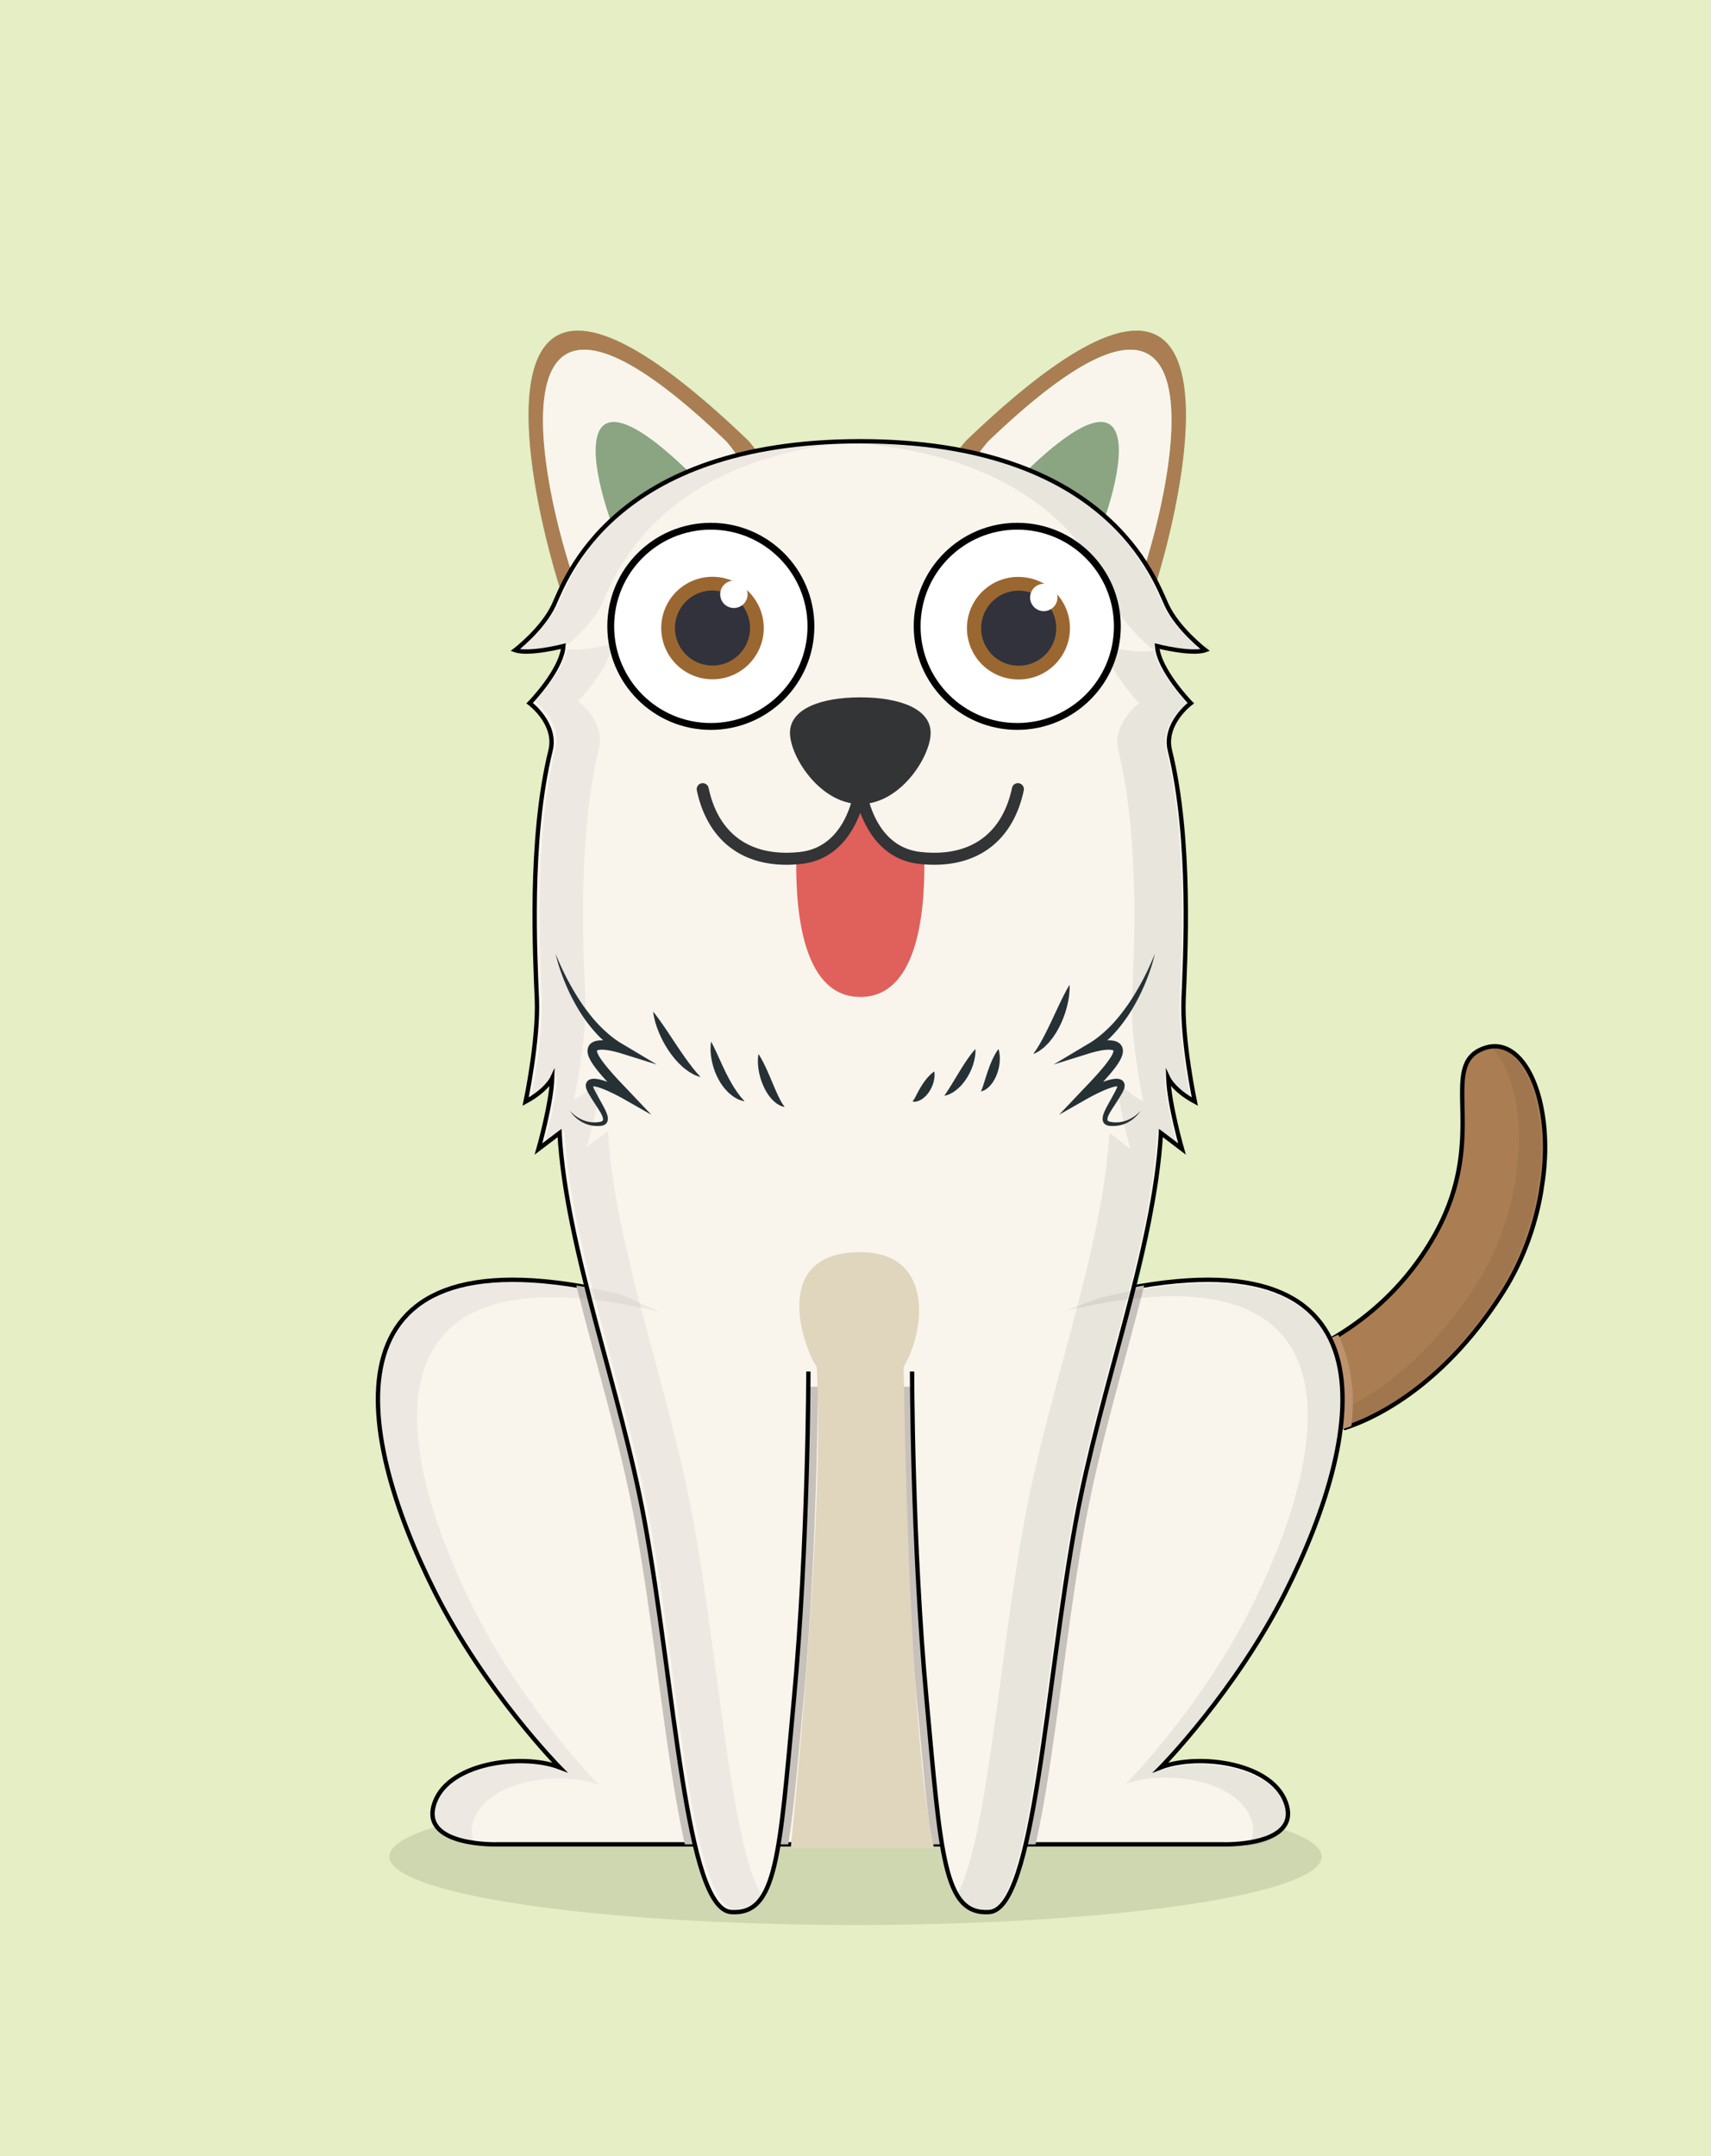 <svg xmlns="http://www.w3.org/2000/svg" xmlns:xlink="http://www.w3.org/1999/xlink" width="200" height="252" viewBox="0 0 200 252"><path fill="#E5EEC4" d="M-21-17h242v286H-21z"/><ellipse opacity=".1" cx="100" cy="217" rx="54.5" ry="8"/><defs><path id="a" d="M-24.943 8.667H223V256.61H-24.943z"/></defs><clipPath id="b"><use xlink:href="#a" overflow="visible"/></clipPath><path clip-path="url(#b)" fill="#7BDF99" d="M173.092 122.675c-3.577 1.638-1.393 6.39-2.456 13.28-.4 2.587-1.257 5.475-3.05 8.614-6.648 11.64-17.85 14.56-17.85 14.56l7.507 7.756c2.67-.835 11.155-4.357 18.436-15.848 2.43-3.837 3.873-8.075 4.521-12.093a.184.184 0 0 0-.012-.009c1.711-9.934-2.032-18.579-7.096-16.26"/><path clip-path="url(#b)" fill="#7BDF99" d="M173.092 122.675c-3.577 1.638-1.393 6.39-2.456 13.28-.4 2.587-1.257 5.475-3.05 8.614-6.648 11.64-17.85 14.56-17.85 14.56l7.507 7.756c2.67-.835 11.155-4.357 18.436-15.848 2.43-3.837 3.873-8.075 4.521-12.093a.184.184 0 0 0-.012-.009c1.711-9.934-2.032-18.579-7.096-16.26m-41.969-50.183c1.991-.406 18.712-53.854-15.633-20.874-1.341 1.555-2.149 3.042-2.546 4.459a43.34 43.34 0 0 0-2.379-1.003c.549-1.15 1.306-2.332 2.357-3.551 38.978-37.427 23.068 18.034 19.25 24.414a32.035 32.035 0 0 0-1.539-3.456c.213.022.388.033.49.011"/><path clip-path="url(#b)" fill="#7BDF99" d="M131.123 72.492c-.103.021-.277.011-.491-.011a33.861 33.861 0 0 0-3.981-6.016c4.831-9.485 9.083-28.272-9.721-8.303a41.017 41.017 0 0 0-3.987-2.086c.397-1.417 1.205-2.904 2.546-4.459 34.346-32.978 17.625 20.469 15.634 20.875"/><g opacity=".3" clip-path="url(#b)"><defs><path id="c" d="M116.931 49.324h13.847v17.142h-13.847z"/></defs><clipPath id="d"><use xlink:href="#c" overflow="visible"/></clipPath><path clip-path="url(#d)" fill="#7BDF99" d="M126.651 66.466c-2.673-3.236-5.961-6.05-9.721-8.303 18.804-19.97 14.552-1.183 9.721 8.303"/></g><path clip-path="url(#b)" fill="#7BDF99" d="M69.285 72.492c-1.991-.406-18.712-53.854 15.633-20.874 1.342 1.555 2.15 3.042 2.545 4.459a43.67 43.67 0 0 1 2.379-1.003c-.548-1.15-1.304-2.332-2.356-3.551C48.51 14.097 64.418 69.558 68.237 75.938a32.035 32.035 0 0 1 1.539-3.456c-.213.021-.388.032-.491.01"/><path clip-path="url(#b)" fill="#7BDF99" d="M69.285 72.492c.103.021.277.011.491-.011a33.752 33.752 0 0 1 3.981-6.016c-4.831-9.485-9.083-28.272 9.721-8.303a40.885 40.885 0 0 1 3.986-2.086c-.396-1.417-1.203-2.904-2.545-4.459-34.346-32.978-17.625 20.469-15.634 20.875"/><g opacity=".3" clip-path="url(#b)"><defs><path id="e" d="M69.63 49.324h13.848v17.142H69.63z"/></defs><clipPath id="f"><use xlink:href="#e" overflow="visible"/></clipPath><path clip-path="url(#f)" fill="#7BDF99" d="M73.757 66.466c2.672-3.236 5.961-6.05 9.72-8.303-18.803-19.97-14.551-1.183-9.72 8.303"/></g><g opacity=".1" clip-path="url(#b)"><defs><path id="g" d="M60.296 51.346h80.663v171.923H60.296z"/></defs><clipPath id="h"><use xlink:href="#g" overflow="visible"/></clipPath><path clip-path="url(#h)" fill="#7BDF99" d="M140.409 75.307c.013.184.042.371.083.561.169-.026.33-.061.466-.109 0-.001-.212-.163-.549-.452m-74.482 0c.971-.831 2.98-2.714 3.957-4.805 1.274-2.733 6.483-18.189 33.285-19.111a75 75 0 0 0-2.541-.045c-29.017 0-34.51 16.34-35.824 19.156-1.315 2.816-4.507 5.256-4.507 5.256 1.596.565 5.633-.468 5.633-.468l-.003.017m14.567 102.232c-2.863-15.604-9.155-31.687-9.935-45.337 0 0-.863.645-2.459 1.864 0 0 1.502-5.258 1.597-8.262 0 0-.658 1.407-3.099 2.723 0 0 1.502-7.136 1.314-11.925-.189-4.788-.979-18.636 1.597-29.107.777-3.158-2.442-5.539-2.442-5.539s3.756-3.85 3.944-6.666c0 0-3.367.857-5.166.577-.59 2.736-3.858 6.089-3.858 6.089s3.219 2.381 2.442 5.539c-2.576 10.472-1.784 24.319-1.596 29.107.188 4.789-1.315 11.925-1.315 11.925 2.442-1.315 3.099-2.723 3.099-2.723-.094 3.004-1.596 8.262-1.596 8.262 1.596-1.22 2.458-1.864 2.458-1.864.78 13.65 7.072 29.732 9.935 45.337 3.557 19.395 4.788 45.351 10.13 45.716 1.391.096 2.437-.309 3.258-1.273-3.864-5.479-5.195-27.474-8.308-44.443"/></g><g opacity=".07" clip-path="url(#b)"><defs><path id="i" d="M155.355 122.303h24.744v44.582h-24.744z"/></defs><clipPath id="j"><use xlink:href="#i" overflow="visible"/></clipPath><path clip-path="url(#j)" fill="#7BDF99" d="M174.161 122.303c2.71 2.393 4.171 8.69 2.977 15.617l.013.008c-.648 4.019-2.091 8.256-4.521 12.091-6.433 10.155-13.804 14.086-17.275 15.44l1.38 1.426c2.67-.835 11.155-4.357 18.436-15.848 2.43-3.837 3.873-8.075 4.521-12.093a.042.042 0 0 0-.014-.009c1.529-8.868-1.292-16.701-5.517-16.632"/></g><path clip-path="url(#b)" fill="#7BDF99" d="M156.441 156.011c-7.113 3.049-12.984 3.493-12.984 3.493l.802 8.557c.573-.326 7.102 1.16 13.707-1.381.489-3.919-.063-7.498-1.525-10.669"/><path clip-path="url(#b)" fill="#7BDF99" d="M135.697 206.57s8.769-8.926 14.576-20.493c9.487-18.892 13.691-43.172-21.689-34.788H72.521c-35.38-8.384-31.176 15.896-21.689 34.788 5.808 11.567 14.577 20.493 14.577 20.493-4.437-1.691-13.419-.546-14.736 4.549-1.221 4.714 7.422 4.454 7.422 4.454h84.916s8.644.26 7.424-4.454c-1.318-5.095-10.302-6.24-14.738-4.549"/><path clip-path="url(#b)" fill="#7BDF99" d="M92.715 162.087v-10.798H72.521a73.326 73.326 0 0 0-5.154-1.035c.721 2.887 1.511 5.828 2.317 8.824 1.669 6.208 3.396 12.626 4.545 18.893 1.057 5.76 1.906 12.087 2.725 18.204 1.091 8.127 2.012 14.653 3.104 19.398h12.079c.562-3.445.979-8.023 1.506-13.794l.28-3.063c1.384-15.003 1.638-31.311 1.684-36.629h-2.892zm35.869-10.798h-20.193v10.798h-2.894c.046 5.318.3 21.626 1.685 36.629l.28 3.056c.526 5.775.944 10.354 1.507 13.802h12.079c1.093-4.745 2.014-11.271 3.104-19.398.82-6.117 1.669-12.444 2.725-18.204 1.15-6.267 2.877-12.685 4.547-18.893.805-2.996 1.596-5.938 2.316-8.824a72.884 72.884 0 0 0-5.156 1.034"/><path clip-path="url(#b)" fill="#7BDF99" d="M94.492 160.304s0 19.999-1.69 38.308c-1.69 18.311-1.992 25.238-7.334 24.873-5.342-.367-6.572-26.323-10.13-45.716-2.862-15.604-9.153-31.689-9.935-45.338 0 0-.862.644-2.458 1.864 0 0 1.502-5.257 1.597-8.261 0 0-.658 1.407-3.1 2.723 0 0 1.503-7.137 1.316-11.925-.189-4.789-.98-18.637 1.595-29.107.777-3.16-2.44-5.539-2.44-5.539s3.755-3.85 3.943-6.668c0 0-4.039 1.035-5.634.472 0 0 3.192-2.442 4.506-5.26 1.315-2.816 6.808-19.154 35.825-19.154s34.511 16.338 35.825 19.154c1.314 2.817 4.508 5.26 4.508 5.26-1.597.563-5.634-.472-5.634-.472.188 2.818 3.942 6.668 3.942 6.668s-3.217 2.379-2.441 5.539c2.576 10.471 1.784 24.318 1.596 29.107-.188 4.788 1.314 11.925 1.314 11.925-2.44-1.315-3.098-2.723-3.098-2.723.094 3.004 1.596 8.261 1.596 8.261-1.596-1.221-2.459-1.864-2.459-1.864-.779 13.648-7.072 29.733-9.934 45.338-3.558 19.393-4.789 45.349-10.131 45.716-5.341.365-5.644-6.563-7.333-24.873-1.69-18.309-1.69-38.308-1.69-38.308"/><defs><path id="k" d="M64.728 70.73c-1.314 2.816-4.506 5.259-4.506 5.259 1.595.563 5.634-.472 5.634-.472-.188 2.818-3.944 6.666-3.944 6.666s3.218 2.381 2.441 5.541c-2.575 10.471-1.784 24.318-1.596 29.107.188 4.788-1.315 11.925-1.315 11.925 2.442-1.314 3.1-2.723 3.1-2.723-.094 3.004-1.597 8.261-1.597 8.261 1.597-1.22 2.458-1.864 2.458-1.864.782 13.648 7.073 29.733 9.935 45.338 3.559 19.393 4.789 45.349 10.13 45.716 5.342.365 5.644-6.563 7.334-24.873 1.69-18.309 1.69-38.308 1.69-38.308h12.121s0 19.999 1.69 38.308c1.69 18.311 1.992 25.238 7.334 24.873 5.342-.367 6.572-26.323 10.129-45.716 2.862-15.604 9.155-31.689 9.935-45.338 0 0 .863.645 2.46 1.864 0 0-1.502-5.257-1.597-8.261 0 0 .657 1.408 3.099 2.723 0 0-1.502-7.137-1.314-11.925.188-4.789.979-18.637-1.596-29.107-.776-3.16 2.441-5.541 2.441-5.541s-3.755-3.848-3.943-6.666c0 0 4.038 1.035 5.634.472 0 0-3.192-2.442-4.507-5.259-1.314-2.817-6.807-19.154-35.825-19.154-29.017 0-34.51 16.337-35.825 19.154"/></defs><clipPath id="l"><use xlink:href="#k" overflow="visible"/></clipPath><path clip-path="url(#l)" fill="#7BDF99" d="M91.407 44.233c-1.016 1.016-5.081 11.178 1.524 13.209 6.605 2.032 7.114-2.031 10.669-.508 3.557 1.524 5.082 1.524 7.114-2.032 2.032-3.557 2.032-12.701-1.016-14.226-3.048-1.525-18.291 3.557-18.291 3.557"/><g opacity=".07" clip-path="url(#l)"><defs><path id="m" d="M97.325 51.575h43.126v171.923H97.325z"/></defs><clipPath id="n"><use xlink:href="#m" overflow="visible"/></clipPath><path clip-path="url(#n)" fill="#7BDF99" d="M140.451 75.989s-3.192-2.442-4.507-5.26c-1.314-2.816-6.806-19.154-35.825-19.154-.958 0-1.888.019-2.794.055 26.579 1.009 31.759 16.377 33.03 19.1 1.314 2.817 4.507 5.26 4.507 5.26-1.597.562-5.634-.472-5.634-.472.188 2.818 3.943 6.666 3.943 6.666s-3.218 2.381-2.441 5.541c2.575 10.471 1.783 24.318 1.597 29.107-.188 4.788 1.315 11.925 1.315 11.925-2.442-1.315-3.098-2.723-3.098-2.723.093 3.004 1.595 8.261 1.595 8.261-1.595-1.221-2.459-1.864-2.459-1.864-.779 13.648-7.072 29.733-9.935 45.337-3.05 16.625-4.39 38.068-8.075 44.086.859 1.223 1.984 1.736 3.533 1.631 5.344-.367 6.573-26.323 10.131-45.717 2.862-15.604 9.155-31.688 9.934-45.337 0 0 .864.644 2.459 1.864 0 0-1.501-5.257-1.595-8.261 0 0 .657 1.407 3.098 2.723 0 0-1.502-7.137-1.313-11.925.187-4.789.978-18.637-1.596-29.107-.778-3.16 2.441-5.541 2.441-5.541s-3.756-3.848-3.944-6.666c-.001 0 4.036 1.033 5.633.471"/></g><defs><path id="o" d="M-24.943 8.667H223V256.61H-24.943z"/></defs><clipPath id="p"><use xlink:href="#o" overflow="visible"/></clipPath><g opacity=".05" clip-path="url(#p)"><defs><path id="q" d="M60.804 51.346h80.664v171.923H60.804z"/></defs><clipPath id="r"><use xlink:href="#q" overflow="visible"/></clipPath><path clip-path="url(#r)" fill="#7BDF99" d="M140.917 75.307c.013.184.042.371.083.561.168-.026.33-.061.467-.109.001-.001-.213-.163-.55-.452m-74.481 0c.97-.831 2.98-2.714 3.956-4.805 1.275-2.733 6.483-18.189 33.285-19.111a74.906 74.906 0 0 0-2.541-.045c-29.018 0-34.511 16.34-35.825 19.156s-4.507 5.256-4.507 5.256c1.596.565 5.633-.468 5.633-.468.001.005-.001.012-.001.017m14.565 102.232c-2.862-15.604-9.154-31.687-9.934-45.337 0 0-.863.645-2.459 1.864 0 0 1.501-5.258 1.596-8.262 0 0-.658 1.407-3.099 2.723 0 0 1.503-7.136 1.315-11.925-.188-4.788-.979-18.636 1.596-29.107.778-3.158-2.441-5.539-2.441-5.539s3.756-3.85 3.943-6.666c0 0-3.366.857-5.167.577-.589 2.736-3.857 6.089-3.857 6.089s3.218 2.381 2.441 5.539c-2.575 10.472-1.784 24.319-1.596 29.107.188 4.789-1.315 11.925-1.315 11.925 2.442-1.315 3.099-2.723 3.099-2.723-.094 3.004-1.596 8.262-1.596 8.262 1.596-1.22 2.46-1.864 2.46-1.864.78 13.65 7.071 29.732 9.934 45.337 3.558 19.395 4.788 45.351 10.13 45.716 1.39.096 2.437-.309 3.258-1.273-3.863-5.479-5.194-27.474-8.308-44.443"/></g><path clip-path="url(#p)" fill="#7BDF99" d="M78.313 153.88c-.319-2.62 8.836-3.315 8.501-7.193-.313-3.642-1.89-8.481-20.125-4.082 1.865 9.641 5.241 20.05 7.564 30.396.121-1.163.401-2.054.905-2.504 2.903-2.591 13.716-5.729 13.2-11.122-.517-5.396-9.726-2.876-10.045-5.495m44.675 0c.319-2.62-8.836-3.315-8.501-7.193.313-3.642 1.889-8.481 20.125-4.082-1.865 9.641-5.241 20.051-7.564 30.396-.122-1.163-.402-2.054-.906-2.504-2.902-2.591-13.715-5.729-13.2-11.122.517-5.396 9.726-2.876 10.046-5.495m-46.641-35.638s.101.119.265.333c.079.107.183.235.287.385.108.148.236.313.362.5.262.365.551.797.858 1.254l.953 1.432c.153.248.331.477.483.72.161.234.326.461.477.688.16.218.314.429.457.635.154.195.297.382.428.562l.38.465c.111.146.222.257.311.355.178.197.277.322.277.322s-.148-.041-.404-.137c-.126-.051-.292-.103-.452-.202-.165-.092-.357-.195-.554-.325-.189-.137-.393-.29-.604-.457-.196-.183-.404-.373-.609-.582-.193-.215-.4-.436-.585-.678-.183-.24-.375-.485-.541-.741-.165-.261-.334-.518-.477-.781a10.71 10.71 0 0 1-.405-.787 11.516 11.516 0 0 1-.574-1.456 9.405 9.405 0 0 1-.272-1.081 4.09 4.09 0 0 1-.061-.424m6.776 3.497s.066.121.17.329c.049.104.118.229.183.373.067.143.152.304.228.479.16.345.344.747.543 1.18l.146.324c.053.107.105.216.155.328.099.224.213.44.318.661.105.223.228.433.33.652.125.2.228.416.344.61.124.188.226.39.345.56.122.169.225.343.335.495.115.141.217.282.31.408.093.127.191.218.264.309.151.173.236.287.236.287s-.13-.027-.359-.101c-.11-.043-.262-.071-.405-.154-.147-.078-.315-.167-.494-.275-.171-.116-.341-.262-.526-.413-.181-.156-.341-.345-.518-.536-.167-.196-.317-.414-.471-.636a11.39 11.39 0 0 1-.398-.706c-.109-.249-.234-.491-.315-.743a6.43 6.43 0 0 1-.233-.74 7.673 7.673 0 0 1-.233-1.347 6.515 6.515 0 0 1-.001-.974c.015-.234.046-.37.046-.37m5.537 1.458s.068.1.171.272c.105.173.243.422.397.717.15.298.317.643.48 1.014.087.184.164.377.249.568.086.191.161.391.249.583.079.197.163.389.244.578.078.192.162.376.239.555.074.185.161.347.233.514.067.17.158.306.224.454.064.149.147.26.209.381l.093.164c.034.045.064.088.092.127.113.158.18.267.18.267s-.113-.02-.314-.086c-.051-.02-.107-.038-.168-.06-.058-.025-.113-.062-.177-.099-.123-.075-.284-.151-.412-.272-.133-.116-.296-.239-.424-.396-.133-.152-.283-.314-.401-.497a4.721 4.721 0 0 1-.354-.572 5.836 5.836 0 0 1-.299-.623 6.958 6.958 0 0 1-.235-.64c-.073-.214-.123-.429-.172-.636a7.005 7.005 0 0 1-.162-1.157 5.707 5.707 0 0 1 .013-.835c.018-.205.045-.321.045-.321m20.548 2.039s.019.082.026.222c.01.137.011.329-.018.549a3.538 3.538 0 0 1-.173.729c-.09.258-.215.52-.367.769-.084.122-.161.244-.256.357a2.648 2.648 0 0 1-.294.321 2.528 2.528 0 0 1-.325.265 1.923 1.923 0 0 1-.657.297c-.102.019-.183.035-.263.026-.151-.012-.224-.037-.224-.037l.134-.168c.04-.04.075-.121.118-.188.043-.063.084-.147.129-.235.047-.08.092-.177.143-.276l.161-.304c.061-.1.113-.219.181-.323.063-.108.131-.223.199-.33.277-.444.604-.876.909-1.183.151-.152.292-.276.4-.36.104-.084.177-.131.177-.131m4.808-2.622s.013.114.006.308a4.99 4.99 0 0 1-.089.789 6.488 6.488 0 0 1-.307 1.063c-.07.188-.153.38-.248.57-.087.193-.201.379-.309.566a8.035 8.035 0 0 1-.365.537 7.02 7.02 0 0 1-.409.483 7.36 7.36 0 0 1-.436.409 9.055 9.055 0 0 1-.435.319 7.13 7.13 0 0 1-.406.216c-.116.064-.242.095-.333.127-.188.058-.297.076-.297.076s.058-.103.165-.257c.052-.081.121-.166.185-.277.067-.11.144-.229.229-.35.078-.135.163-.274.258-.415.089-.147.178-.305.281-.458.093-.162.191-.326.296-.489.095-.173.208-.335.307-.51.105-.169.211-.338.314-.506.104-.168.211-.332.314-.492.209-.318.41-.618.599-.87a9.69 9.69 0 0 1 .68-.839m2.696 0s.035.092.068.251c.037.16.073.388.085.655a5.203 5.203 0 0 1-.293 1.92c-.12.337-.272.666-.459.955-.085.147-.194.281-.293.403-.096.126-.217.231-.32.328-.1.095-.219.169-.315.232-.05.029-.095.058-.141.082a4.009 4.009 0 0 0-.132.053c-.16.06-.251.075-.251.075s.035-.098.098-.239c.035-.065.063-.154.096-.255.033-.099.078-.197.11-.32.034-.119.082-.235.118-.374l.13-.415.143-.441.155-.456c.06-.15.108-.308.169-.456.058-.151.115-.302.18-.444.119-.29.249-.557.371-.788.123-.23.241-.42.332-.556.088-.133.149-.21.149-.21m8.306-7.505s.015.153.009.414a8.65 8.65 0 0 1-.094 1.076c-.034.219-.076.458-.131.705-.059.248-.116.51-.201.775a11.234 11.234 0 0 1-.619 1.63c-.122.271-.27.531-.412.789-.145.257-.314.497-.47.731-.167.229-.344.44-.508.64-.18.19-.358.364-.521.519-.172.152-.347.272-.494.383-.142.114-.297.184-.413.246-.235.124-.374.18-.374.18s.081-.135.225-.345c.073-.107.164-.227.251-.382l.301-.497c.1-.189.212-.386.331-.593.108-.219.228-.439.349-.67.111-.239.237-.478.357-.725.112-.254.248-.495.359-.757l.706-1.503c.229-.482.445-.935.643-1.321.094-.195.194-.372.274-.531.08-.159.161-.293.222-.407.13-.227.21-.357.21-.357m9.98-3.642a18.902 18.902 0 0 1-.472 1.68 22.648 22.648 0 0 1-.605 1.639 24.64 24.64 0 0 1-.721 1.601 24.918 24.918 0 0 1-.845 1.545c-.155.251-.305.504-.472.747-.16.249-.336.486-.509.727-.178.237-.355.475-.546.703-.184.232-.386.451-.583.675-.206.217-.407.438-.629.64-.213.212-.446.402-.672.601-.238.186-.471.377-.722.548-.243.18-.505.334-.762.497l-.427-.945c.232-.082.445-.148.67-.211.223-.064.45-.12.679-.168.463-.091.931-.169 1.466-.14.267.024.566.056.903.266a1.124 1.124 0 0 1 .468.643l.01.039.01.054.007.041c.005.033.012.112.015.166-.001.044-.002.093-.006.138-.034.351-.149.6-.262.833a5.79 5.79 0 0 1-.375.636c-.268.392-.558.747-.851 1.095-.294.348-.596.684-.901 1.014-.612.658-1.233 1.3-1.875 1.922l-.628-.829c.275-.146.542-.28.816-.412.272-.133.548-.261.828-.384.561-.241 1.124-.478 1.752-.633a4.03 4.03 0 0 1 .497-.091c.178-.018.363-.034.611.025a.836.836 0 0 1 .404.238c.13.142.182.327.188.465.008.279-.069.453-.135.618-.152.334-.309.562-.461.825-.158.264-.324.514-.487.765-.163.248-.326.495-.479.743-.15.249-.291.483-.382.731a1 1 0 0 0-.068.329c.003.089.018.129.078.178.065.053.181.09.309.109a3.53 3.53 0 0 0 2.081-.262 4.17 4.17 0 0 0 1.407-1.038 3.637 3.637 0 0 1-.572.693 3.875 3.875 0 0 1-.725.556 3.701 3.701 0 0 1-1.773.53 4.532 4.532 0 0 1-.47-.008 1.206 1.206 0 0 1-.539-.148.77.77 0 0 1-.246-.243.802.802 0 0 1-.104-.32c-.025-.21.016-.386.058-.551.091-.32.237-.61.375-.881.142-.27.289-.532.432-.792l.423-.774c.134-.257.294-.537.374-.752.042-.107.063-.228.053-.246-.004-.01-.001.027.026.058.026.032.041.031.019.027a1.011 1.011 0 0 0-.277.017c-.117.02-.247.054-.376.092-.519.164-1.057.393-1.58.644a23.63 23.63 0 0 0-1.545.812l-3.076 1.751 2.447-2.582c.608-.642 1.224-1.272 1.812-1.924.584-.648 1.163-1.315 1.632-1.998.117-.17.224-.341.309-.506.085-.164.146-.331.153-.425l.002-.029c-.002-.001.003.021.001 0l-.007-.041-.001-.01-.001-.005.006.028v-.002c0-.004-.002-.004 0-.004-.002.003.01.008-.011-.009-.039-.031-.194-.079-.367-.09-.353-.025-.771.03-1.179.107-.205.043-.411.086-.617.137-.205.052-.417.11-.607.168l-4.212 1.315 3.786-2.262c.235-.142.479-.271.706-.431.233-.146.453-.315.677-.479.216-.176.436-.344.642-.535.21-.183.414-.375.617-.569.196-.201.397-.396.584-.608.192-.207.374-.423.557-.641.177-.22.357-.438.525-.668.173-.224.34-.455.506-.686.327-.469.638-.947.934-1.438.145-.247.292-.492.435-.743a30.366 30.366 0 0 0 1.184-2.302c.237-.527.48-1.054.686-1.596m-70.059 0c.133.563.289 1.127.472 1.68s.382 1.102.605 1.639c.224.54.457 1.076.721 1.601.263.524.545 1.038.845 1.545.154.251.305.504.471.747.161.249.337.486.51.727.178.237.356.475.547.703.185.232.386.451.583.675.206.217.407.438.629.64.213.212.446.402.672.601.238.186.471.377.723.548.242.18.505.334.761.497l.426-.945a10.08 10.08 0 0 0-.67-.211 9.451 9.451 0 0 0-.678-.168c-.463-.091-.931-.169-1.467-.14-.267.024-.565.056-.901.266-.166.104-.33.284-.416.488-.021.053-.042.105-.053.155l-.01.039-.012.054-.006.041a2.366 2.366 0 0 0-.015.166c.001.044.001.093.005.138.035.351.15.6.261.833.115.231.244.438.376.636.268.392.558.747.851 1.095.294.348.596.684.902 1.014.611.658 1.232 1.3 1.873 1.922l.63-.829c-.275-.146-.542-.28-.817-.412a23.9 23.9 0 0 0-.827-.384c-.562-.241-1.124-.478-1.752-.633a4.012 4.012 0 0 0-.498-.091 1.68 1.68 0 0 0-.61.025.836.836 0 0 0-.404.238.762.762 0 0 0-.188.465c-.009.279.07.453.136.618.152.334.308.562.461.825.158.264.324.514.486.765.162.248.326.495.479.743.15.249.291.483.382.731a.97.97 0 0 1 .067.329c-.003.089-.018.129-.078.178a.668.668 0 0 1-.308.109 3.527 3.527 0 0 1-2.081-.262 4.193 4.193 0 0 1-1.408-1.038c.157.254.356.483.573.693.217.211.459.399.724.556a3.701 3.701 0 0 0 1.773.53c.156.006.328.002.469-.008.166-.014.352-.037.54-.148a.748.748 0 0 0 .245-.243.823.823 0 0 0 .106-.32 1.463 1.463 0 0 0-.059-.551c-.09-.32-.238-.61-.375-.881-.142-.27-.289-.532-.433-.792l-.423-.774c-.134-.257-.294-.537-.375-.752-.042-.107-.063-.228-.052-.246.003-.01 0 .027-.027.058-.026.032-.041.031-.018.027.043-.007.16-.005.276.017.119.02.248.054.377.092.52.164 1.056.393 1.579.644.523.249 1.047.526 1.545.812l3.076 1.751-2.447-2.582c-.607-.642-1.225-1.272-1.811-1.924-.585-.648-1.162-1.315-1.633-1.998a4.744 4.744 0 0 1-.309-.506c-.085-.164-.145-.331-.152-.425l-.001-.029c.002-.001-.004.021-.003 0l.008-.041.001-.01.001-.005c.002-.006-.011.053-.004.028v-.006c.001.003-.011.008.011-.009.039-.031.194-.079.367-.09.353-.025.771.03 1.179.107.204.043.412.086.617.137.204.052.417.11.606.168l4.212 1.315-3.785-2.262c-.236-.142-.479-.271-.707-.431-.234-.146-.453-.315-.676-.479-.216-.176-.438-.344-.642-.535-.21-.183-.414-.375-.617-.569-.197-.201-.398-.396-.585-.608a17.162 17.162 0 0 1-.557-.641c-.176-.22-.357-.438-.524-.668-.175-.224-.34-.455-.507-.686a25.238 25.238 0 0 1-.933-1.438c-.146-.247-.294-.492-.436-.743-.141-.248-.28-.501-.414-.755a37.123 37.123 0 0 1-.771-1.547c-.235-.527-.478-1.054-.684-1.596"/><g clip-path="url(#p)"><defs><path id="s" d="M92.423 146.356h17.667v73.672H92.423z"/></defs><clipPath id="t"><use xlink:href="#s" overflow="visible"/></clipPath><path clip-path="url(#t)" fill="#7BDF99" d="M95.472 159.764c-1.524-2.146-5.589-13.407 5.081-13.407 8.638 0 7.622 9.118 5.082 13.407-6.217 10.498 0 0 0 0s.507 42.898 3.556 56.306c2.026 8.909 0 0 0 0H92.423c0-.001 4.065-39.147 3.049-56.306"/></g><g opacity=".07" clip-path="url(#p)"><defs><path id="u" d="M124.52 149.986h32.409v65.83H124.52z"/></defs><clipPath id="v"><use xlink:href="#u" overflow="visible"/></clipPath><path clip-path="url(#v)" fill="#7BDF99" d="M124.521 153.215c35.378-8.385 31.175 15.896 21.688 34.788-5.807 11.568-14.578 20.493-14.578 20.493 4.437-1.69 13.419-.544 14.739 4.551.319 1.231-.041 2.123-.741 2.77 2.433-.332 5.572-1.327 4.805-4.296-1.318-5.092-10.301-6.239-14.737-4.55 0 0 8.77-8.925 14.577-20.491 9.486-18.893 13.69-43.174-21.689-34.788"/></g><g opacity=".05" clip-path="url(#p)"><defs><path id="w" d="M44.178 149.584h32.917v65.839H44.178z"/></defs><clipPath id="x"><use xlink:href="#w" overflow="visible"/></clipPath><path clip-path="url(#x)" fill="#7BDF99" d="M72.521 151.289c-35.379-8.384-31.176 15.896-21.689 34.788 5.808 11.567 14.577 20.493 14.577 20.493-4.436-1.691-13.419-.546-14.736 4.549-.777 3 2.438 3.983 4.88 4.304-.397-.587-.552-1.328-.308-2.271 1.318-5.094 10.301-6.239 14.737-4.551 0 0-8.769-8.924-14.577-20.492-9.486-18.893-13.689-43.174 21.689-34.788"/></g><path clip-path="url(#p)" fill="#7BDF99" d="M100.561 116.528c-6.517 0-7.556-9.361-7.486-15.908 3.04-.168 5.399-2.723 7.486-6.228 1.855 3.036 3.912 5.779 7.488 6.319.06 6.544-1 15.817-7.488 15.817"/><path clip-path="url(#p)" fill="#7BDF99" d="M109.203 101.076c-.567 0-1.152-.032-1.754-.098-6.595-.727-7.577-8.579-7.586-8.658a.702.702 0 1 1 1.397-.161c.035.292.874 6.818 6.343 7.42 5.731.634 9.526-2.026 10.692-7.486a.703.703 0 0 1 1.375.294c-1.195 5.594-4.968 8.689-10.467 8.689"/><path clip-path="url(#p)" fill="#7BDF99" d="M91.92 101.076c-5.5 0-9.271-3.095-10.467-8.689a.702.702 0 1 1 1.374-.294c1.167 5.46 4.961 8.117 10.692 7.486 5.475-.602 6.311-7.144 6.343-7.421a.704.704 0 0 1 1.397.162c-.008.079-.992 7.932-7.586 8.658-.601.066-1.186.098-1.753.098"/><path clip-path="url(#p)" fill="#7BDF99" d="M108.783 85.654c0 2.766-3.522 8.329-8.222 8.329-4.698 0-8.221-5.563-8.221-8.329 0-2.763 3.523-4.146 8.221-4.146 4.699.001 8.222 1.384 8.222 4.146M83.09 61.508c-6.461 0-11.7 5.239-11.7 11.7 0 6.464 5.239 11.702 11.7 11.702 6.463 0 11.702-5.238 11.702-11.702 0-6.461-5.239-11.7-11.702-11.7"/><path clip-path="url(#p)" fill="#7BDF99" d="M89.275 73.407a5.99 5.99 0 1 1-11.982.002 5.99 5.99 0 0 1 11.982-.002"/><path clip-path="url(#p)" fill="#7BDF99" d="M87.67 73.407a4.386 4.386 0 1 1-8.773 0 4.386 4.386 0 1 1 8.773 0"/><path clip-path="url(#p)" fill="#7BDF99" d="M87.383 69.463a1.6 1.6 0 1 1-3.2.002 1.6 1.6 0 0 1 3.2-.002m32.869-7.878c-6.42-.743-12.226 3.858-12.968 10.278s3.859 12.226 10.278 12.969c6.42.742 12.226-3.858 12.968-10.279.743-6.419-3.859-12.226-10.278-12.968"/><path clip-path="url(#p)" fill="#7BDF99" d="M125.028 74.117a5.99 5.99 0 0 1-6.639 5.262 5.99 5.99 0 1 1 1.377-11.9 5.987 5.987 0 0 1 5.262 6.638"/><path clip-path="url(#p)" fill="#7BDF99" d="M123.435 73.933a4.387 4.387 0 1 1-8.716-1.01 4.387 4.387 0 0 1 8.716 1.01"/><path clip-path="url(#p)" fill="#7BDF99" d="M123.603 69.982a1.599 1.599 0 1 1-3.176-.368 1.599 1.599 0 0 1 3.176.368"/><defs><path id="y" d="M-24.943 8.667H223V256.61H-24.943z"/></defs><clipPath id="z"><use xlink:href="#y" overflow="visible"/></clipPath><path clip-path="url(#z)" fill="#AA7E52" d="M173.092 122.675c-3.577 1.638-1.393 6.39-2.456 13.28-.4 2.587-1.257 5.475-3.05 8.614-6.648 11.64-17.85 14.56-17.85 14.56l7.507 7.756c2.67-.835 11.155-4.357 18.436-15.848 2.43-3.837 3.873-8.075 4.521-12.093a.184.184 0 0 0-.012-.009c1.711-9.934-2.032-18.579-7.096-16.26"/><path clip-path="url(#z)" fill="none" stroke="#000" stroke-width=".508" stroke-miterlimit="10" d="M173.092 122.675c-3.577 1.638-1.393 6.39-2.456 13.28-.4 2.587-1.257 5.475-3.05 8.614-6.648 11.64-17.85 14.56-17.85 14.56l7.507 7.756c2.67-.835 11.155-4.357 18.436-15.848 2.43-3.837 3.873-8.075 4.521-12.093a.184.184 0 0 0-.012-.009c1.711-9.934-2.032-18.579-7.096-16.26z"/><path clip-path="url(#z)" fill="#AA7E52" d="M131.123 72.492c1.991-.406 18.712-53.854-15.633-20.874-1.341 1.555-2.149 3.042-2.546 4.459a43.34 43.34 0 0 0-2.379-1.003c.549-1.15 1.306-2.332 2.357-3.551 38.978-37.427 23.068 18.034 19.25 24.414a32.035 32.035 0 0 0-1.539-3.456c.213.022.388.033.49.011"/><path clip-path="url(#z)" fill="#F9F5ED" d="M131.123 72.492c-.103.021-.277.011-.491-.011a33.861 33.861 0 0 0-3.981-6.016c4.831-9.485 9.083-28.272-9.721-8.303a41.017 41.017 0 0 0-3.987-2.086c.397-1.417 1.205-2.904 2.546-4.459 34.346-32.978 17.625 20.469 15.634 20.875"/><g opacity=".3" clip-path="url(#z)"><defs><path id="A" d="M116.931 49.324h13.847v17.142h-13.847z"/></defs><clipPath id="B"><use xlink:href="#A" overflow="visible"/></clipPath><path clip-path="url(#B)" d="M126.651 66.466c-2.673-3.236-5.961-6.05-9.721-8.303 18.804-19.97 14.552-1.183 9.721 8.303"/></g><path clip-path="url(#z)" fill="#AA7E52" d="M69.285 72.492c-1.991-.406-18.712-53.854 15.633-20.874 1.342 1.555 2.15 3.042 2.545 4.459a43.67 43.67 0 0 1 2.379-1.003c-.548-1.15-1.304-2.332-2.356-3.551C48.51 14.097 64.418 69.558 68.237 75.938a32.035 32.035 0 0 1 1.539-3.456c-.213.021-.388.032-.491.01"/><path clip-path="url(#z)" fill="#F9F5ED" d="M69.285 72.492c.103.021.277.011.491-.011a33.752 33.752 0 0 1 3.981-6.016c-4.831-9.485-9.083-28.272 9.721-8.303a40.885 40.885 0 0 1 3.986-2.086c-.396-1.417-1.203-2.904-2.545-4.459-34.346-32.978-17.625 20.469-15.634 20.875"/><g opacity=".3" clip-path="url(#z)"><defs><path id="C" d="M69.63 49.324h13.848v17.142H69.63z"/></defs><clipPath id="D"><use xlink:href="#C" overflow="visible"/></clipPath><path clip-path="url(#D)" d="M73.757 66.466c2.672-3.236 5.961-6.05 9.72-8.303-18.803-19.97-14.551-1.183-9.72 8.303"/></g><g opacity=".1" clip-path="url(#z)"><defs><path id="E" d="M60.296 51.346h80.663v171.923H60.296z"/></defs><clipPath id="F"><use xlink:href="#E" overflow="visible"/></clipPath><path clip-path="url(#F)" fill="#A5A5A5" d="M140.409 75.307c.013.184.042.371.083.561.169-.026.33-.061.466-.109 0-.001-.212-.163-.549-.452m-74.482 0c.971-.831 2.98-2.714 3.957-4.805 1.274-2.733 6.483-18.189 33.285-19.111a75 75 0 0 0-2.541-.045c-29.017 0-34.51 16.34-35.824 19.156-1.315 2.816-4.507 5.256-4.507 5.256 1.596.565 5.633-.468 5.633-.468l-.003.017"/><path clip-path="url(#F)" fill="#F9F5ED" d="M80.494 177.539c-2.863-15.604-9.155-31.687-9.935-45.337 0 0-.863.645-2.459 1.864 0 0 1.502-5.258 1.597-8.262 0 0-.658 1.407-3.099 2.723 0 0 1.502-7.136 1.314-11.925-.189-4.788-.979-18.636 1.597-29.107.777-3.158-2.442-5.539-2.442-5.539s3.756-3.85 3.944-6.666c0 0-3.367.857-5.166.577-.59 2.736-3.858 6.089-3.858 6.089s3.219 2.381 2.442 5.539c-2.576 10.472-1.784 24.319-1.596 29.107.188 4.789-1.315 11.925-1.315 11.925 2.442-1.315 3.099-2.723 3.099-2.723-.094 3.004-1.596 8.262-1.596 8.262 1.596-1.22 2.458-1.864 2.458-1.864.78 13.65 7.072 29.732 9.935 45.337 3.557 19.395 4.788 45.351 10.13 45.716 1.391.096 2.437-.309 3.258-1.273-3.864-5.479-5.195-27.474-8.308-44.443"/></g><g opacity=".07" clip-path="url(#z)"><defs><path id="G" d="M155.355 122.303h24.744v44.582h-24.744z"/></defs><clipPath id="H"><use xlink:href="#G" overflow="visible"/></clipPath><path clip-path="url(#H)" d="M174.161 122.303c2.71 2.393 4.171 8.69 2.977 15.617l.013.008c-.648 4.019-2.091 8.256-4.521 12.091-6.433 10.155-13.804 14.086-17.275 15.44l1.38 1.426c2.67-.835 11.155-4.357 18.436-15.848 2.43-3.837 3.873-8.075 4.521-12.093a.042.042 0 0 0-.014-.009c1.529-8.868-1.292-16.701-5.517-16.632"/></g><path clip-path="url(#z)" fill="#BC926F" d="M156.441 156.011c-7.113 3.049-12.984 3.493-12.984 3.493l.802 8.557c.573-.326 7.102 1.16 13.707-1.381.489-3.919-.063-7.498-1.525-10.669"/><path clip-path="url(#z)" fill="#F9F5ED" d="M135.697 206.57s8.769-8.926 14.576-20.493c9.487-18.892 13.691-43.172-21.689-34.788H72.521c-35.38-8.384-31.176 15.896-21.689 34.788 5.808 11.567 14.577 20.493 14.577 20.493-4.437-1.691-13.419-.546-14.736 4.549-1.221 4.714 7.422 4.454 7.422 4.454h84.916s8.644.26 7.424-4.454c-1.318-5.095-10.302-6.24-14.738-4.549"/><path clip-path="url(#z)" fill="none" stroke="#000" stroke-width=".508" stroke-miterlimit="10" d="M135.697 206.57s8.769-8.926 14.576-20.493c9.487-18.892 13.691-43.172-21.689-34.788H72.521c-35.38-8.384-31.176 15.896-21.689 34.788 5.808 11.567 14.577 20.493 14.577 20.493-4.437-1.691-13.419-.546-14.736 4.549-1.221 4.714 7.422 4.454 7.422 4.454h84.916s8.644.26 7.424-4.454c-1.318-5.095-10.302-6.24-14.738-4.549z"/><path clip-path="url(#z)" fill="#C6C1BA" d="M92.715 162.087v-10.798H72.521a73.326 73.326 0 0 0-5.154-1.035c.721 2.887 1.511 5.828 2.317 8.824 1.669 6.208 3.396 12.626 4.545 18.893 1.057 5.76 1.906 12.087 2.725 18.204 1.091 8.127 2.012 14.653 3.104 19.398h12.079c.562-3.445.979-8.023 1.506-13.794l.28-3.063c1.384-15.003 1.638-31.311 1.684-36.629h-2.892zm35.869-10.798h-20.193v10.798h-2.894c.046 5.318.3 21.626 1.685 36.629l.28 3.056c.526 5.775.944 10.354 1.507 13.802h12.079c1.093-4.745 2.014-11.271 3.104-19.398.82-6.117 1.669-12.444 2.725-18.204 1.15-6.267 2.877-12.685 4.547-18.893.805-2.996 1.596-5.938 2.316-8.824a72.884 72.884 0 0 0-5.156 1.034"/><path clip-path="url(#z)" fill="#F9F5ED" d="M94.492 160.304s0 19.999-1.69 38.308c-1.69 18.311-1.992 25.238-7.334 24.873-5.342-.367-6.572-26.323-10.13-45.716-2.862-15.604-9.153-31.689-9.935-45.338 0 0-.862.644-2.458 1.864 0 0 1.502-5.257 1.597-8.261 0 0-.658 1.407-3.1 2.723 0 0 1.503-7.137 1.316-11.925-.189-4.789-.98-18.637 1.595-29.107.777-3.16-2.44-5.539-2.44-5.539s3.755-3.85 3.943-6.668c0 0-4.039 1.035-5.634.472 0 0 3.192-2.442 4.506-5.26 1.315-2.816 6.808-19.154 35.825-19.154s34.511 16.338 35.825 19.154c1.314 2.817 4.508 5.26 4.508 5.26-1.597.563-5.634-.472-5.634-.472.188 2.818 3.942 6.668 3.942 6.668s-3.217 2.379-2.441 5.539c2.576 10.471 1.784 24.318 1.596 29.107-.188 4.788 1.314 11.925 1.314 11.925-2.44-1.315-3.098-2.723-3.098-2.723.094 3.004 1.596 8.261 1.596 8.261-1.596-1.221-2.459-1.864-2.459-1.864-.779 13.648-7.072 29.733-9.934 45.338-3.558 19.393-4.789 45.349-10.131 45.716-5.341.365-5.644-6.563-7.333-24.873-1.69-18.309-1.69-38.308-1.69-38.308"/><g opacity=".07"><defs><path id="I" d="M97.325 51.575h43.126v171.923H97.325z"/></defs><clipPath id="J"><use xlink:href="#I" overflow="visible"/></clipPath><path clip-path="url(#J)" d="M140.451 75.989s-3.192-2.442-4.507-5.26c-1.314-2.816-6.806-19.154-35.825-19.154-.958 0-1.888.019-2.794.055 26.579 1.009 31.759 16.377 33.03 19.1 1.314 2.817 4.507 5.26 4.507 5.26-1.597.562-5.634-.472-5.634-.472.188 2.818 3.943 6.666 3.943 6.666s-3.218 2.381-2.441 5.541c2.575 10.471 1.783 24.318 1.597 29.107-.188 4.788 1.315 11.925 1.315 11.925-2.442-1.315-3.098-2.723-3.098-2.723.093 3.004 1.595 8.261 1.595 8.261-1.595-1.221-2.459-1.864-2.459-1.864-.779 13.648-7.072 29.733-9.935 45.337-3.05 16.625-4.39 38.068-8.075 44.086.859 1.223 1.984 1.736 3.533 1.631 5.344-.367 6.573-26.323 10.131-45.717 2.862-15.604 9.155-31.688 9.934-45.337 0 0 .864.644 2.459 1.864 0 0-1.501-5.257-1.595-8.261 0 0 .657 1.407 3.098 2.723 0 0-1.502-7.137-1.313-11.925.187-4.789.978-18.637-1.596-29.107-.778-3.16 2.441-5.541 2.441-5.541s-3.756-3.848-3.944-6.666c-.001 0 4.036 1.033 5.633.471"/></g><path fill="none" d="M64.728 70.73c-1.314 2.816-4.506 5.259-4.506 5.259 1.595.563 5.634-.472 5.634-.472-.188 2.818-3.944 6.666-3.944 6.666s3.218 2.381 2.441 5.541c-2.575 10.471-1.784 24.318-1.596 29.107.188 4.788-1.315 11.925-1.315 11.925 2.442-1.314 3.1-2.723 3.1-2.723-.094 3.004-1.597 8.261-1.597 8.261 1.597-1.22 2.458-1.864 2.458-1.864.782 13.648 7.073 29.733 9.935 45.338 3.559 19.393 4.789 45.349 10.13 45.716 5.342.365 5.644-6.563 7.334-24.873 1.69-18.309 1.69-38.308 1.69-38.308h12.121s0 19.999 1.69 38.308c1.69 18.311 1.992 25.238 7.334 24.873 5.342-.367 6.572-26.323 10.129-45.716 2.862-15.604 9.155-31.689 9.935-45.338 0 0 .863.645 2.46 1.864 0 0-1.502-5.257-1.597-8.261 0 0 .657 1.408 3.099 2.723 0 0-1.502-7.137-1.314-11.925.188-4.789.979-18.637-1.596-29.107-.776-3.16 2.441-5.541 2.441-5.541s-3.755-3.848-3.943-6.666c0 0 4.038 1.035 5.634.472 0 0-3.192-2.442-4.507-5.259-1.314-2.817-6.807-19.154-35.825-19.154-29.017 0-34.51 16.337-35.825 19.154"/><path fill="none" stroke="#000" stroke-width=".508" stroke-miterlimit="10" d="M94.492 160.304s0 19.999-1.69 38.308c-1.69 18.311-1.992 25.238-7.334 24.873-5.342-.367-6.572-26.323-10.13-45.716-2.862-15.604-9.153-31.689-9.935-45.338 0 0-.862.644-2.458 1.864 0 0 1.502-5.257 1.597-8.261 0 0-.658 1.407-3.1 2.723 0 0 1.503-7.137 1.316-11.925-.189-4.789-.98-18.637 1.595-29.107.777-3.16-2.44-5.539-2.44-5.539s3.755-3.85 3.943-6.668c0 0-4.039 1.035-5.634.472 0 0 3.192-2.442 4.506-5.26 1.315-2.816 6.808-19.154 35.825-19.154s34.511 16.338 35.825 19.154c1.314 2.817 4.508 5.26 4.508 5.26-1.597.563-5.634-.472-5.634-.472.188 2.818 3.942 6.668 3.942 6.668s-3.217 2.379-2.441 5.539c2.576 10.471 1.784 24.318 1.596 29.107-.188 4.788 1.314 11.925 1.314 11.925-2.44-1.315-3.098-2.723-3.098-2.723.094 3.004 1.596 8.261 1.596 8.261-1.596-1.221-2.459-1.864-2.459-1.864-.779 13.648-7.072 29.733-9.934 45.338-3.558 19.393-4.789 45.349-10.131 45.716-5.341.365-5.644-6.563-7.333-24.873-1.69-18.309-1.69-38.308-1.69-38.308"/><g opacity=".05"><defs><path id="K" d="M60.804 51.346h80.664v171.923H60.804z"/></defs><clipPath id="L"><use xlink:href="#K" overflow="visible"/></clipPath><path clip-path="url(#L)" d="M140.917 75.307c.013.184.042.371.083.561.168-.026.33-.061.467-.109.001-.001-.213-.163-.55-.452m-74.481 0c.97-.831 2.98-2.714 3.956-4.805 1.275-2.733 6.483-18.189 33.285-19.111a74.906 74.906 0 0 0-2.541-.045c-29.018 0-34.511 16.34-35.825 19.156s-4.507 5.256-4.507 5.256c1.596.565 5.633-.468 5.633-.468.001.005-.001.012-.001.017m14.565 102.232c-2.862-15.604-9.154-31.687-9.934-45.337 0 0-.863.645-2.459 1.864 0 0 1.501-5.258 1.596-8.262 0 0-.658 1.407-3.099 2.723 0 0 1.503-7.136 1.315-11.925-.188-4.788-.979-18.636 1.596-29.107.778-3.158-2.441-5.539-2.441-5.539s3.756-3.85 3.943-6.666c0 0-3.366.857-5.167.577-.589 2.736-3.857 6.089-3.857 6.089s3.218 2.381 2.441 5.539c-2.575 10.472-1.784 24.319-1.596 29.107.188 4.789-1.315 11.925-1.315 11.925 2.442-1.315 3.099-2.723 3.099-2.723-.094 3.004-1.596 8.262-1.596 8.262 1.596-1.22 2.46-1.864 2.46-1.864.78 13.65 7.071 29.732 9.934 45.337 3.558 19.395 4.788 45.351 10.13 45.716 1.39.096 2.437-.309 3.258-1.273-3.863-5.479-5.194-27.474-8.308-44.443"/></g><path fill="#263135" d="M76.347 118.242s.101.119.265.333c.079.107.183.235.287.385.108.148.236.313.362.5.262.365.551.797.858 1.254l.953 1.432c.153.248.331.477.483.72.161.234.326.461.477.688.16.218.314.429.457.635.154.195.297.382.428.562l.38.465c.111.146.222.257.311.355.178.197.277.322.277.322s-.148-.041-.404-.137c-.126-.051-.292-.103-.452-.202-.165-.092-.357-.195-.554-.325-.189-.137-.393-.29-.604-.457-.196-.183-.404-.373-.609-.582-.193-.215-.4-.436-.585-.678-.183-.24-.375-.485-.541-.741-.165-.261-.334-.518-.477-.781a10.71 10.71 0 0 1-.405-.787 11.516 11.516 0 0 1-.574-1.456 9.405 9.405 0 0 1-.272-1.081 4.09 4.09 0 0 1-.061-.424m6.776 3.497s.066.121.17.329c.049.104.118.229.183.373.067.143.152.304.228.479.16.345.344.747.543 1.18l.146.324c.053.107.105.216.155.328.099.224.213.44.318.661.105.223.228.433.33.652.125.2.228.416.344.61.124.188.226.39.345.56.122.169.225.343.335.495.115.141.217.282.31.408.093.127.191.218.264.309.151.173.236.287.236.287s-.13-.027-.359-.101c-.11-.043-.262-.071-.405-.154-.147-.078-.315-.167-.494-.275-.171-.116-.341-.262-.526-.413-.181-.156-.341-.345-.518-.536-.167-.196-.317-.414-.471-.636a11.39 11.39 0 0 1-.398-.706c-.109-.249-.234-.491-.315-.743a6.43 6.43 0 0 1-.233-.74 7.673 7.673 0 0 1-.233-1.347 6.515 6.515 0 0 1-.001-.974c.015-.234.046-.37.046-.37m5.537 1.458s.068.1.171.272c.105.173.243.422.397.717.15.298.317.643.48 1.014.087.184.164.377.249.568.086.191.161.391.249.583.079.197.163.389.244.578.078.192.162.376.239.555.074.185.161.347.233.514.067.17.158.306.224.454.064.149.147.26.209.381l.093.164c.034.045.064.088.092.127.113.158.18.267.18.267s-.113-.02-.314-.086c-.051-.02-.107-.038-.168-.06-.058-.025-.113-.062-.177-.099-.123-.075-.284-.151-.412-.272-.133-.116-.296-.239-.424-.396-.133-.152-.283-.314-.401-.497a4.721 4.721 0 0 1-.354-.572 5.836 5.836 0 0 1-.299-.623 6.958 6.958 0 0 1-.235-.64c-.073-.214-.123-.429-.172-.636a7.005 7.005 0 0 1-.162-1.157 5.707 5.707 0 0 1 .013-.835c.018-.205.045-.321.045-.321m20.548 2.039s.019.082.026.222c.01.137.011.329-.018.549a3.538 3.538 0 0 1-.173.729c-.09.258-.215.52-.367.769-.084.122-.161.244-.256.357a2.648 2.648 0 0 1-.294.321 2.528 2.528 0 0 1-.325.265 1.923 1.923 0 0 1-.657.297c-.102.019-.183.035-.263.026-.151-.012-.224-.037-.224-.037l.134-.168c.04-.04.075-.121.118-.188.043-.063.084-.147.129-.235.047-.08.092-.177.143-.276l.161-.304c.061-.1.113-.219.181-.323.063-.108.131-.223.199-.33.277-.444.604-.876.909-1.183.151-.152.292-.276.4-.36.104-.084.177-.131.177-.131m4.808-2.622s.013.114.006.308a4.99 4.99 0 0 1-.089.789 6.488 6.488 0 0 1-.307 1.063c-.07.188-.153.38-.248.57-.087.193-.201.379-.309.566a8.035 8.035 0 0 1-.365.537 7.02 7.02 0 0 1-.409.483 7.36 7.36 0 0 1-.436.409 9.055 9.055 0 0 1-.435.319 7.13 7.13 0 0 1-.406.216c-.116.064-.242.095-.333.127-.188.058-.297.076-.297.076s.058-.103.165-.257c.052-.081.121-.166.185-.277.067-.11.144-.229.229-.35.078-.135.163-.274.258-.415.089-.147.178-.305.281-.458.093-.162.191-.326.296-.489.095-.173.208-.335.307-.51.105-.169.211-.338.314-.506.104-.168.211-.332.314-.492.209-.318.41-.618.599-.87a9.69 9.69 0 0 1 .68-.839m2.696 0s.035.092.068.251c.037.16.073.388.085.655a5.203 5.203 0 0 1-.293 1.92c-.12.337-.272.666-.459.955-.085.147-.194.281-.293.403-.096.126-.217.231-.32.328-.1.095-.219.169-.315.232-.05.029-.095.058-.141.082a4.009 4.009 0 0 0-.132.053c-.16.06-.251.075-.251.075s.035-.098.098-.239c.035-.065.063-.154.096-.255.033-.099.078-.197.11-.32.034-.119.082-.235.118-.374l.13-.415.143-.441.155-.456c.06-.15.108-.308.169-.456.058-.151.115-.302.18-.444.119-.29.249-.557.371-.788.123-.23.241-.42.332-.556.088-.133.149-.21.149-.21m8.306-7.505s.015.153.009.414a8.65 8.65 0 0 1-.094 1.076c-.034.219-.076.458-.131.705-.059.248-.116.51-.201.775a11.234 11.234 0 0 1-.619 1.63c-.122.271-.27.531-.412.789-.145.257-.314.497-.47.731-.167.229-.344.44-.508.64-.18.19-.358.364-.521.519-.172.152-.347.272-.494.383-.142.114-.297.184-.413.246-.235.124-.374.18-.374.18s.081-.135.225-.345c.073-.107.164-.227.251-.382l.301-.497c.1-.189.212-.386.331-.593.108-.219.228-.439.349-.67.111-.239.237-.478.357-.725.112-.254.248-.495.359-.757l.706-1.503c.229-.482.445-.935.643-1.321.094-.195.194-.372.274-.531.08-.159.161-.293.222-.407.13-.227.21-.357.21-.357m9.98-3.642a18.902 18.902 0 0 1-.472 1.68 22.648 22.648 0 0 1-.605 1.639 24.64 24.64 0 0 1-.721 1.601 24.918 24.918 0 0 1-.845 1.545c-.155.251-.305.504-.472.747-.16.249-.336.486-.509.727-.178.237-.355.475-.546.703-.184.232-.386.451-.583.675-.206.217-.407.438-.629.64-.213.212-.446.402-.672.601-.238.186-.471.377-.722.548-.243.18-.505.334-.762.497l-.427-.945c.232-.082.445-.148.67-.211.223-.064.45-.12.679-.168.463-.091.931-.169 1.466-.14.267.024.566.056.903.266a1.124 1.124 0 0 1 .468.643l.01.039.01.054.007.041c.005.033.012.112.015.166-.001.044-.002.093-.006.138-.034.351-.149.6-.262.833a5.79 5.79 0 0 1-.375.636c-.268.392-.558.747-.851 1.095-.294.348-.596.684-.901 1.014-.612.658-1.233 1.3-1.875 1.922l-.628-.829c.275-.146.542-.28.816-.412.272-.133.548-.261.828-.384.561-.241 1.124-.478 1.752-.633a4.03 4.03 0 0 1 .497-.091c.178-.018.363-.034.611.025a.836.836 0 0 1 .404.238c.13.142.182.327.188.465.008.279-.069.453-.135.618-.152.334-.309.562-.461.825-.158.264-.324.514-.487.765-.163.248-.326.495-.479.743-.15.249-.291.483-.382.731a1 1 0 0 0-.068.329c.003.089.018.129.078.178.065.053.181.09.309.109a3.53 3.53 0 0 0 2.081-.262 4.17 4.17 0 0 0 1.407-1.038 3.637 3.637 0 0 1-.572.693 3.875 3.875 0 0 1-.725.556 3.701 3.701 0 0 1-1.773.53 4.532 4.532 0 0 1-.47-.008 1.206 1.206 0 0 1-.539-.148.77.77 0 0 1-.246-.243.802.802 0 0 1-.104-.32c-.025-.21.016-.386.058-.551.091-.32.237-.61.375-.881.142-.27.289-.532.432-.792l.423-.774c.134-.257.294-.537.374-.752.042-.107.063-.228.053-.246-.004-.01-.001.027.026.058.026.032.041.031.019.027a1.011 1.011 0 0 0-.277.017c-.117.02-.247.054-.376.092-.519.164-1.057.393-1.58.644a23.63 23.63 0 0 0-1.545.812l-3.076 1.751 2.447-2.582c.608-.642 1.224-1.272 1.812-1.924.584-.648 1.163-1.315 1.632-1.998.117-.17.224-.341.309-.506.085-.164.146-.331.153-.425l.002-.029c-.002-.001.003.021.001 0l-.007-.041-.001-.01-.001-.005.006.028v-.002c0-.004-.002-.004 0-.004-.002.003.01.008-.011-.009-.039-.031-.194-.079-.367-.09-.353-.025-.771.03-1.179.107-.205.043-.411.086-.617.137-.205.052-.417.11-.607.168l-4.212 1.315 3.786-2.262c.235-.142.479-.271.706-.431.233-.146.453-.315.677-.479.216-.176.436-.344.642-.535.21-.183.414-.375.617-.569.196-.201.397-.396.584-.608.192-.207.374-.423.557-.641.177-.22.357-.438.525-.668.173-.224.34-.455.506-.686.327-.469.638-.947.934-1.438.145-.247.292-.492.435-.743a30.366 30.366 0 0 0 1.184-2.302c.237-.527.48-1.054.686-1.596m-70.059 0c.133.563.289 1.127.472 1.68s.382 1.102.605 1.639c.224.54.457 1.076.721 1.601.263.524.545 1.038.845 1.545.154.251.305.504.471.747.161.249.337.486.51.727.178.237.356.475.547.703.185.232.386.451.583.675.206.217.407.438.629.64.213.212.446.402.672.601.238.186.471.377.723.548.242.18.505.334.761.497l.426-.945a10.08 10.08 0 0 0-.67-.211 9.451 9.451 0 0 0-.678-.168c-.463-.091-.931-.169-1.467-.14-.267.024-.565.056-.901.266-.166.104-.33.284-.416.488-.021.053-.042.105-.053.155l-.01.039-.012.054-.006.041a2.366 2.366 0 0 0-.015.166c.001.044.001.093.005.138.035.351.15.6.261.833.115.231.244.438.376.636.268.392.558.747.851 1.095.294.348.596.684.902 1.014.611.658 1.232 1.3 1.873 1.922l.63-.829c-.275-.146-.542-.28-.817-.412a23.9 23.9 0 0 0-.827-.384c-.562-.241-1.124-.478-1.752-.633a4.012 4.012 0 0 0-.498-.091 1.68 1.68 0 0 0-.61.025.836.836 0 0 0-.404.238.762.762 0 0 0-.188.465c-.009.279.07.453.136.618.152.334.308.562.461.825.158.264.324.514.486.765.162.248.326.495.479.743.15.249.291.483.382.731a.97.97 0 0 1 .067.329c-.003.089-.018.129-.078.178a.668.668 0 0 1-.308.109 3.527 3.527 0 0 1-2.081-.262 4.193 4.193 0 0 1-1.408-1.038c.157.254.356.483.573.693.217.211.459.399.724.556a3.701 3.701 0 0 0 1.773.53c.156.006.328.002.469-.008.166-.014.352-.037.54-.148a.748.748 0 0 0 .245-.243.823.823 0 0 0 .106-.32 1.463 1.463 0 0 0-.059-.551c-.09-.32-.238-.61-.375-.881-.142-.27-.289-.532-.433-.792l-.423-.774c-.134-.257-.294-.537-.375-.752-.042-.107-.063-.228-.052-.246.003-.01 0 .027-.027.058-.026.032-.041.031-.018.027.043-.007.16-.005.276.017.119.02.248.054.377.092.52.164 1.056.393 1.579.644.523.249 1.047.526 1.545.812l3.076 1.751-2.447-2.582c-.607-.642-1.225-1.272-1.811-1.924-.585-.648-1.162-1.315-1.633-1.998a4.744 4.744 0 0 1-.309-.506c-.085-.164-.145-.331-.152-.425l-.001-.029c.002-.001-.004.021-.003 0l.008-.041.001-.01.001-.005c.002-.006-.011.053-.004.028v-.006c.001.003-.011.008.011-.009.039-.031.194-.079.367-.09.353-.025.771.03 1.179.107.204.043.412.086.617.137.204.052.417.11.606.168l4.212 1.315-3.785-2.262c-.236-.142-.479-.271-.707-.431-.234-.146-.453-.315-.676-.479-.216-.176-.438-.344-.642-.535-.21-.183-.414-.375-.617-.569-.197-.201-.398-.396-.585-.608a17.162 17.162 0 0 1-.557-.641c-.176-.22-.357-.438-.524-.668-.175-.224-.34-.455-.507-.686a25.238 25.238 0 0 1-.933-1.438c-.146-.247-.294-.492-.436-.743-.141-.248-.28-.501-.414-.755a37.123 37.123 0 0 1-.771-1.547c-.235-.527-.478-1.054-.684-1.596"/><defs><path id="M" d="M92.423 146.356h17.667v73.672H92.423z"/></defs><clipPath id="N"><use xlink:href="#M" overflow="visible"/></clipPath><path clip-path="url(#N)" fill="#E0D5BD" d="M95.472 159.764c-1.524-2.146-5.589-13.407 5.081-13.407 8.638 0 7.622 9.118 5.082 13.407-6.217 10.498 0 0 0 0s.507 42.898 3.556 56.306c2.026 8.909 0 0 0 0H92.423c0-.001 4.065-39.147 3.049-56.306"/><g opacity=".07"><defs><path id="O" d="M124.52 149.986h32.409v65.83H124.52z"/></defs><clipPath id="P"><use xlink:href="#O" overflow="visible"/></clipPath><path clip-path="url(#P)" d="M124.521 153.215c35.378-8.385 31.175 15.896 21.688 34.788-5.807 11.568-14.578 20.493-14.578 20.493 4.437-1.69 13.419-.544 14.739 4.551.319 1.231-.041 2.123-.741 2.77 2.433-.332 5.572-1.327 4.805-4.296-1.318-5.092-10.301-6.239-14.737-4.55 0 0 8.77-8.925 14.577-20.491 9.486-18.893 13.69-43.174-21.689-34.788"/></g><g opacity=".05"><defs><path id="Q" d="M44.178 149.584h32.917v65.839H44.178z"/></defs><clipPath id="R"><use xlink:href="#Q" overflow="visible"/></clipPath><path clip-path="url(#R)" d="M72.521 151.289c-35.379-8.384-31.176 15.896-21.689 34.788 5.808 11.567 14.577 20.493 14.577 20.493-4.436-1.691-13.419-.546-14.736 4.549-.777 3 2.438 3.983 4.88 4.304-.397-.587-.552-1.328-.308-2.271 1.318-5.094 10.301-6.239 14.737-4.551 0 0-8.769-8.924-14.577-20.492-9.486-18.893-13.689-43.174 21.689-34.788"/></g><path fill="#E0605C" d="M100.561 116.528c-6.517 0-7.556-9.361-7.486-15.908 3.04-.168 5.399-2.723 7.486-6.228 1.855 3.036 3.912 5.779 7.488 6.319.06 6.544-1 15.817-7.488 15.817"/><path fill="#323435" d="M109.203 101.076c-.567 0-1.152-.032-1.754-.098-6.595-.727-7.577-8.579-7.586-8.658a.702.702 0 1 1 1.397-.161c.035.292.874 6.818 6.343 7.42 5.731.634 9.526-2.026 10.692-7.486a.703.703 0 0 1 1.375.294c-1.195 5.594-4.968 8.689-10.467 8.689"/><path fill="#323435" d="M91.92 101.076c-5.5 0-9.271-3.095-10.467-8.689a.702.702 0 1 1 1.374-.294c1.167 5.46 4.961 8.117 10.692 7.486 5.475-.602 6.311-7.144 6.343-7.421a.704.704 0 0 1 1.397.162c-.008.079-.992 7.932-7.586 8.658-.601.066-1.186.098-1.753.098"/><path fill="#323435" d="M108.783 85.654c0 2.766-3.522 8.329-8.222 8.329-4.698 0-8.221-5.563-8.221-8.329 0-2.763 3.523-4.146 8.221-4.146 4.699.001 8.222 1.384 8.222 4.146"/><path fill="#FFF" d="M83.09 61.508c-6.461 0-11.7 5.239-11.7 11.7 0 6.464 5.239 11.702 11.7 11.702 6.463 0 11.702-5.238 11.702-11.702 0-6.461-5.239-11.7-11.702-11.7"/><circle fill="none" stroke="#000" stroke-width=".8" stroke-linecap="round" stroke-linejoin="round" cx="83.09" cy="73.209" r="11.701"/><path fill="#9B6730" d="M89.275 73.407a5.99 5.99 0 1 1-11.982.002 5.99 5.99 0 0 1 11.982-.002"/><path fill="#31323C" d="M87.67 73.407a4.386 4.386 0 1 1-8.773 0 4.386 4.386 0 1 1 8.773 0"/><path fill="#FFF" d="M87.383 69.463a1.6 1.6 0 1 1-3.2.002 1.6 1.6 0 0 1 3.2-.002m32.869-7.878c-6.42-.743-12.226 3.858-12.968 10.278s3.859 12.226 10.278 12.969c6.42.742 12.226-3.858 12.968-10.279.743-6.419-3.859-12.226-10.278-12.968"/><circle fill="none" stroke="#000" stroke-width=".8" stroke-linecap="round" stroke-linejoin="round" cx="118.907" cy="73.208" r="11.701"/><path fill="#9B6730" d="M125.028 74.117a5.99 5.99 0 0 1-6.639 5.262 5.99 5.99 0 1 1 1.377-11.9 5.987 5.987 0 0 1 5.262 6.638"/><path fill="#31323C" d="M123.435 73.933a4.387 4.387 0 1 1-8.716-1.01 4.387 4.387 0 0 1 8.716 1.01"/><path fill="#FFF" d="M123.603 69.982a1.599 1.599 0 1 1-3.176-.368 1.599 1.599 0 0 1 3.176.368"/></svg>